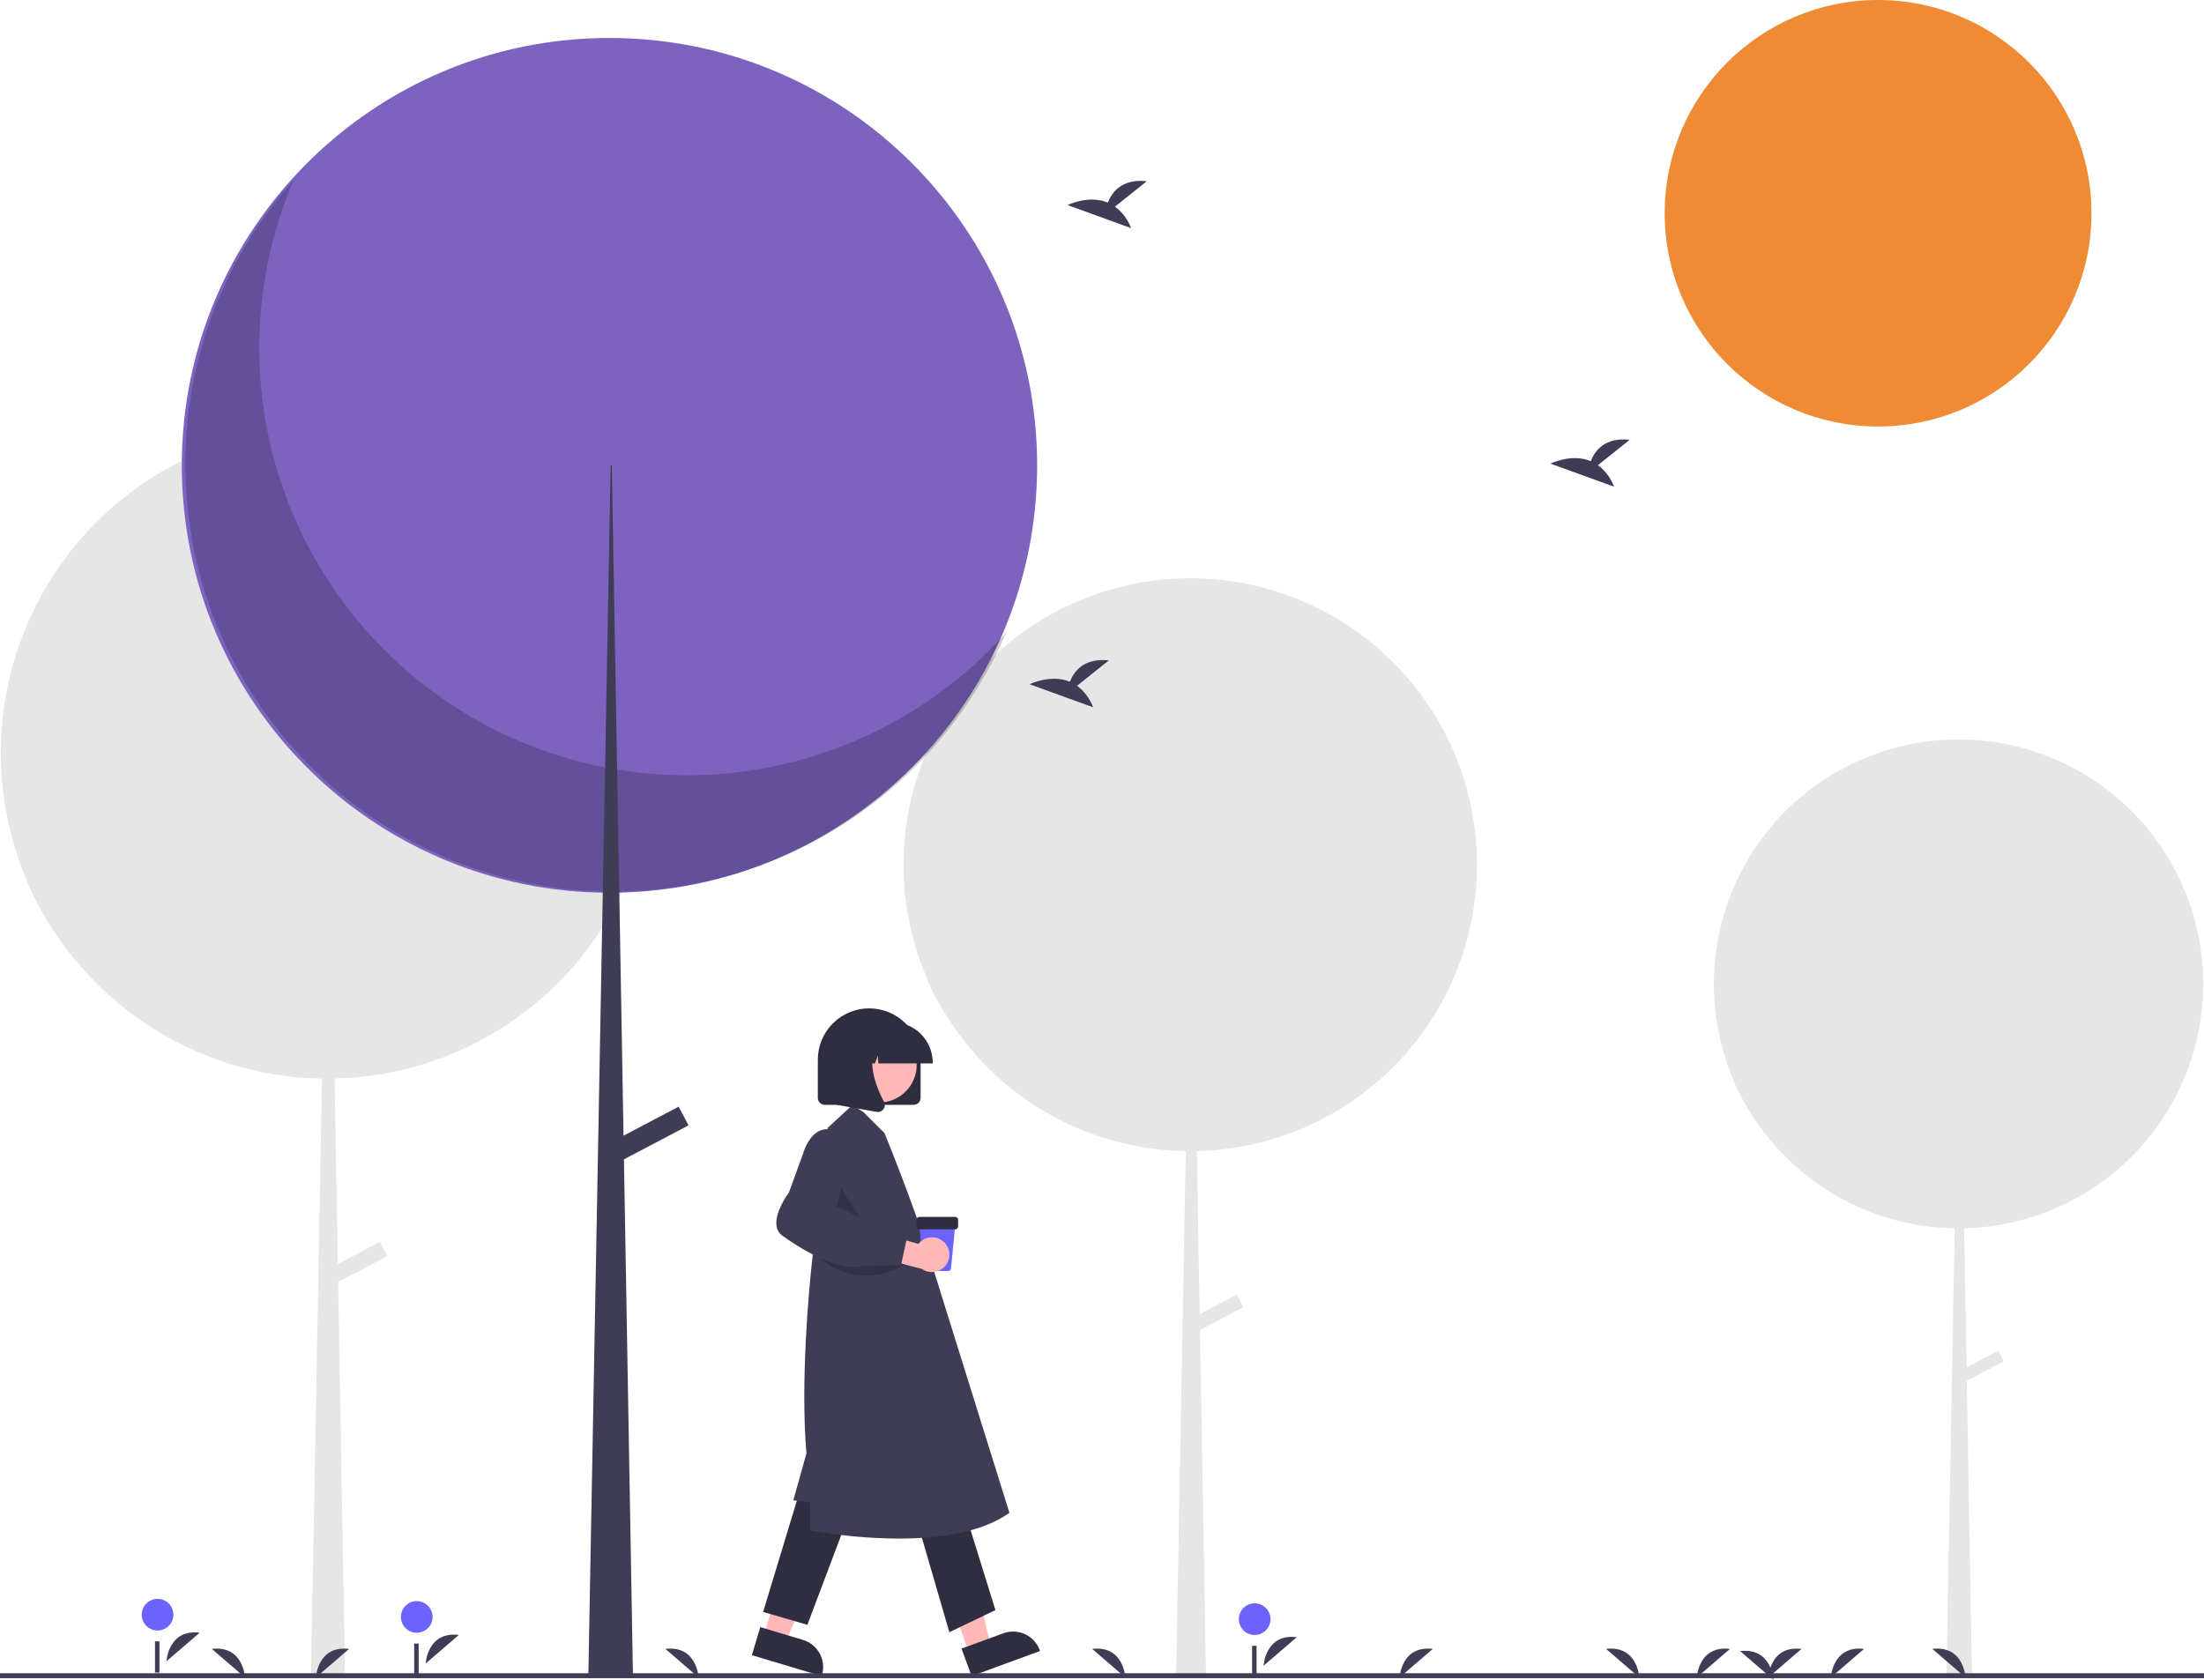 <svg width="1632" height="1244" viewBox="0 0 1632 1244" fill="none" xmlns="http://www.w3.org/2000/svg">
<g clip-path="url(#clip0_149_248)">
<path d="M565.49 1211.54L581.523 1216.34L607.677 1156.81L584.013 1149.72L565.49 1211.54Z" fill="#FFB8B8"/>
<path d="M562.967 1205.08L594.544 1214.53L594.545 1214.53C599.882 1216.13 604.365 1219.78 607.009 1224.69C609.652 1229.59 610.239 1235.34 608.641 1240.67L608.445 1241.33L556.744 1225.85L562.967 1205.08Z" fill="#2F2E41"/>
<path d="M717.863 1224.63L733.579 1218.87L718.834 1155.55L695.64 1164.05L717.863 1224.63Z" fill="#FFB8B8"/>
<path d="M711.974 1220.97L742.922 1209.63L742.924 1209.63C748.154 1207.71 753.933 1207.95 758.987 1210.29C764.042 1212.63 767.959 1216.89 769.877 1222.12L770.112 1222.76L719.441 1241.33L711.974 1220.97Z" fill="#2F2E41"/>
<path d="M592.374 1103.77L565.069 1193.83L597.834 1203.38L629.235 1120.14L592.374 1103.77Z" fill="#2F2E41"/>
<path d="M678.385 1124.24L702.96 1208.84L737.091 1192.47L712.517 1113.32L678.385 1124.24Z" fill="#2F2E41"/>
<path d="M665.595 1139.5C643.74 1139.4 621.935 1137.39 600.43 1133.49L599.882 1133.38V1112.57L587.404 1111.18L597.144 1076.41C592.604 1022.84 599.055 955.007 601.142 935.482C601.621 930.903 601.935 928.333 601.935 928.333L612.886 835.292L631.21 818.387L639.534 823.801L654.975 839.234C672.924 883.384 687.166 924.949 687.256 927.619L747.448 1120.41L747.042 1120.7C726.141 1135.45 694.281 1139.5 665.595 1139.5Z" fill="#3F3D56"/>
<path opacity="0.2" d="M620.653 876.561L616.444 902.818L644.936 914.566L620.653 876.561Z" fill="black"/>
<path d="M676.56 818.25H610.685C609.33 818.248 608.031 817.709 607.072 816.752C606.114 815.794 605.575 814.495 605.574 813.141V784.76C605.594 774.687 609.611 765.033 616.744 757.917C623.878 750.801 633.544 746.804 643.622 746.804C653.701 746.804 663.367 750.801 670.5 757.917C677.634 765.033 681.651 774.687 681.671 784.76V813.141C681.67 814.495 681.131 815.794 680.172 816.752C679.214 817.709 677.915 818.248 676.56 818.25V818.25Z" fill="#2F2E41"/>
<path d="M650.895 816.54C666.302 816.54 678.791 804.056 678.791 788.657C678.791 773.258 666.302 760.775 650.895 760.775C635.489 760.775 623 773.258 623 788.657C623 804.056 635.489 816.54 650.895 816.54Z" fill="#FFB8B8"/>
<path d="M690.672 787.598H650.391L649.978 781.818L647.913 787.598H641.71L640.892 776.141L636.798 787.598H624.797V787.03C624.806 779.054 627.98 771.408 633.622 765.768C639.265 760.128 646.915 756.956 654.895 756.947H660.574C668.554 756.956 676.204 760.128 681.847 765.768C687.489 771.408 690.663 779.054 690.672 787.03V787.598Z" fill="#2F2E41"/>
<path d="M650.061 823.547C649.758 823.547 649.455 823.52 649.157 823.467L619.661 818.266V769.542H652.13L651.326 770.478C640.142 783.516 648.568 804.656 654.586 816.097C655.03 816.935 655.228 817.881 655.157 818.827C655.086 819.772 654.749 820.678 654.186 821.441C653.714 822.093 653.094 822.624 652.377 822.99C651.66 823.356 650.866 823.547 650.061 823.547V823.547Z" fill="#2F2E41"/>
<path d="M702.106 941.318H685.938C685.42 941.319 684.919 941.127 684.535 940.779C684.151 940.43 683.91 939.951 683.862 939.435L680.625 906.28H707.419L704.183 939.434C704.134 939.951 703.894 940.43 703.51 940.779C703.126 941.127 702.625 941.319 702.106 941.318V941.318Z" fill="#6C63FF"/>
<path d="M707.377 910.451H680.669C680.115 910.45 679.585 910.23 679.194 909.839C678.803 909.448 678.583 908.918 678.582 908.365V903.36C678.583 902.807 678.803 902.277 679.194 901.886C679.585 901.495 680.115 901.275 680.669 901.274H707.377C707.93 901.275 708.46 901.495 708.852 901.886C709.243 902.277 709.463 902.807 709.464 903.36V908.365C709.463 908.918 709.243 909.448 708.852 909.839C708.46 910.23 707.93 910.45 707.377 910.451V910.451Z" fill="#2F2E41"/>
<path opacity="0.2" d="M602.613 927.052C610.038 935.644 620.108 941.528 631.242 943.777C642.376 946.026 653.942 944.514 664.122 939.478L670.194 936.475L602.613 927.052Z" fill="black"/>
<path d="M699.684 920.633C698.44 919.236 696.904 918.128 695.185 917.388C693.466 916.648 691.606 916.294 689.735 916.351C687.864 916.407 686.029 916.873 684.358 917.715C682.686 918.557 681.22 919.756 680.063 921.225L651.897 913.322L642.917 929.259L682.85 939.861C685.449 941.642 688.611 942.407 691.737 942.013C694.864 941.618 697.737 940.091 699.812 937.721C701.887 935.351 703.02 932.302 702.996 929.153C702.973 926.004 701.794 922.972 699.684 920.633V920.633Z" fill="#FFB8B8"/>
<path d="M632.471 938.319C619.08 938.32 600.961 930.472 579.451 915.272C578.253 914.442 577.24 913.372 576.476 912.13C575.712 910.889 575.215 909.502 575.016 908.058C573.43 898.011 583.234 884.429 584.195 883.127L594.502 854.837C594.621 854.377 597.942 842.137 606.281 837.782C608.036 836.882 609.966 836.372 611.937 836.288C613.909 836.204 615.875 836.548 617.701 837.295C633.584 843.076 621.182 887.716 619.479 893.571L640.523 903.471L653.886 911.985L672.187 913.898L667.218 936.882L639.425 937.507C637.149 938.064 634.814 938.336 632.471 938.319V938.319Z" fill="#3F3D56"/>
<path d="M1631.4 728.646C1631.39 701.787 1625.4 675.268 1613.86 651.009C1602.33 626.751 1585.54 605.361 1564.71 588.389C1543.88 571.417 1519.54 559.289 1493.44 552.882C1467.35 546.476 1440.15 545.952 1413.83 551.348C1387.5 556.745 1362.71 567.927 1341.24 584.083C1319.78 600.24 1302.18 620.968 1289.72 644.764C1277.25 668.56 1270.24 694.828 1269.19 721.667C1268.14 748.505 1273.08 775.241 1283.65 799.937C1283.47 799.74 1283.28 799.548 1283.11 799.351C1291.16 818.097 1302.31 835.352 1316.11 850.386C1316.15 850.432 1316.19 850.476 1316.23 850.521C1317.34 851.734 1318.46 852.94 1319.61 854.122C1336.16 871.381 1355.99 885.182 1377.92 894.722C1399.86 904.263 1423.47 909.352 1447.39 909.696L1441.27 1242.06H1460.18L1456.36 1022.69L1483.71 1008.3L1479.54 1000.37L1456.18 1012.67L1454.38 909.679C1501.7 908.595 1546.72 889.046 1579.8 855.214C1612.88 821.382 1631.4 775.953 1631.4 728.646V728.646Z" fill="#E6E6E6"/>
<path d="M1093.67 640.385C1093.66 608.908 1086.64 577.83 1073.12 549.401C1059.6 520.972 1039.92 495.905 1015.52 476.016C991.108 456.127 962.58 441.913 931.997 434.405C901.415 426.897 869.545 426.283 838.696 432.608C807.847 438.932 778.791 452.036 753.635 470.97C728.478 489.905 707.851 514.195 693.247 542.082C678.643 569.969 670.428 600.754 669.198 632.206C667.967 663.658 673.752 694.99 686.133 723.932C685.926 723.701 685.711 723.476 685.505 723.245C694.935 745.214 708.009 765.435 724.174 783.054C724.222 783.107 724.272 783.159 724.32 783.212C725.625 784.633 726.937 786.046 728.279 787.431C747.681 807.658 770.91 823.832 796.617 835.012C822.324 846.192 849.997 852.157 878.03 852.56L870.855 1242.06H893.02L888.534 984.983L920.597 968.111L915.706 958.825L888.329 973.231L886.223 852.54C941.675 851.269 994.428 828.36 1033.2 788.711C1071.97 749.063 1093.67 695.824 1093.67 640.385V640.385Z" fill="#E6E6E6"/>
<path d="M483.827 557.366C483.808 521.547 475.817 486.18 460.434 453.829C445.051 421.478 422.661 392.952 394.885 370.318C367.11 347.684 334.645 331.51 299.843 322.966C265.041 314.422 228.773 313.724 193.667 320.92C158.562 328.117 125.497 343.029 96.87 364.576C68.242 386.123 44.769 413.765 28.15 445.5C11.53 477.235 2.182 512.267 0.782 548.059C-0.618 583.851 5.965 619.506 20.054 652.441C19.818 652.178 19.574 651.923 19.339 651.659C30.071 676.66 44.948 699.671 63.344 719.721C63.399 719.782 63.455 719.841 63.511 719.901C64.995 721.518 66.488 723.126 68.015 724.702C90.094 747.72 116.528 766.125 145.783 778.848C175.037 791.571 206.528 798.359 238.429 798.817L230.264 1242.06H255.488L250.383 949.513L286.87 930.312L281.304 919.745L250.15 936.139L247.753 798.795C310.856 797.349 370.888 771.278 415.006 726.159C459.125 681.04 483.826 620.456 483.827 557.366V557.366Z" fill="#E6E6E6"/>
<path d="M1390.67 315.867C1477.93 315.867 1548.67 245.158 1548.67 157.934C1548.67 70.709 1477.93 0 1390.67 0C1303.4 0 1232.66 70.709 1232.66 157.934C1232.66 245.158 1303.4 315.867 1390.67 315.867Z" fill="#EF8B34"/>
<path d="M451.297 661.172C626.195 661.172 767.978 519.457 767.978 344.643C767.978 169.829 626.195 28.114 451.297 28.114C276.399 28.114 134.616 169.829 134.616 344.643C134.616 519.457 276.399 661.172 451.297 661.172Z" fill="#7D63BF"/>
<path opacity="0.2" d="M217.471 133.226C187.931 202.291 183.924 279.603 206.165 351.349C228.406 423.095 275.446 484.598 338.879 524.869C402.311 565.14 478.004 581.554 552.43 571.179C626.857 560.803 695.167 524.314 745.155 468.231C727.11 510.427 700.103 548.197 666.004 578.924C631.905 609.651 591.531 632.601 547.677 646.183C503.824 659.766 457.541 663.656 412.034 657.585C366.527 651.514 322.884 635.627 284.13 611.023C245.376 586.42 212.437 553.689 187.595 515.099C162.753 476.508 146.602 432.981 140.262 387.532C133.921 342.083 137.542 295.8 150.874 251.888C164.205 207.977 186.929 167.488 217.471 133.226V133.226Z" fill="black"/>
<path d="M452.167 344.643H453.038L468.698 1242.05H435.637L452.167 344.643Z" fill="#3F3D56"/>
<path d="M502.534 819.608L450.186 847.155L457.481 861.006L509.829 833.458L502.534 819.608Z" fill="#3F3D56"/>
<path d="M935.671 1233.66C935.671 1233.66 936.814 1209.73 960.237 1212.51Z" fill="#3F3D56"/>
<path d="M929.053 1210.89C935.527 1210.89 940.776 1205.64 940.776 1199.17C940.776 1192.7 935.527 1187.45 929.053 1187.45C922.579 1187.45 917.33 1192.7 917.33 1199.17C917.33 1205.64 922.579 1210.89 929.053 1210.89Z" fill="#6C63FF"/>
<path d="M930.455 1218.9H927.146V1242.05H930.455V1218.9Z" fill="#3F3D56"/>
<path d="M123.288 1230.35C123.288 1230.35 124.43 1206.42 147.853 1209.2Z" fill="#3F3D56"/>
<path d="M116.669 1207.58C123.144 1207.58 128.392 1202.34 128.392 1195.86C128.392 1189.39 123.144 1184.15 116.669 1184.15C110.195 1184.15 104.946 1189.39 104.946 1195.86C104.946 1202.34 110.195 1207.58 116.669 1207.58Z" fill="#6C63FF"/>
<path d="M118.071 1215.6H114.762V1238.75H118.071V1215.6Z" fill="#3F3D56"/>
<path d="M315.215 1232.01C315.215 1232.01 316.358 1208.08 339.781 1210.86Z" fill="#3F3D56"/>
<path d="M308.597 1209.23C315.071 1209.23 320.32 1203.99 320.32 1197.52C320.32 1191.05 315.071 1185.8 308.597 1185.8C302.123 1185.8 296.874 1191.05 296.874 1197.52C296.874 1203.99 302.123 1209.23 308.597 1209.23Z" fill="#6C63FF"/>
<path d="M309.999 1217.25H306.689V1240.4H309.999V1217.25Z" fill="#3F3D56"/>
<path d="M825.636 153.016L849.151 134.217C830.883 132.203 823.377 142.161 820.306 150.043C806.034 144.12 790.498 151.882 790.498 151.882L837.547 168.954C835.173 162.618 831.042 157.089 825.636 153.016V153.016Z" fill="#3F3D56"/>
<path d="M1183.25 344.503L1206.76 325.704C1188.5 323.69 1180.99 333.648 1177.92 341.53C1163.65 335.606 1148.11 343.369 1148.11 343.369L1195.16 360.441C1192.79 354.105 1188.66 348.576 1183.25 344.503V344.503Z" fill="#3F3D56"/>
<path d="M797.538 507.904L821.053 489.106C802.785 487.092 795.279 497.05 792.207 504.931C777.936 499.008 762.4 506.771 762.4 506.771L809.449 523.843C807.075 517.506 802.943 511.977 797.538 507.904Z" fill="#3F3D56"/>
<path d="M1256.45 1242.35C1256.45 1242.35 1257.59 1218.42 1281.01 1221.2Z" fill="#3F3D56"/>
<path d="M1036.39 1242.35C1036.39 1242.35 1037.54 1218.42 1060.96 1221.2Z" fill="#3F3D56"/>
<path d="M233.936 1242.35C233.936 1242.35 235.079 1218.42 258.501 1221.2Z" fill="#3F3D56"/>
<path d="M1355.72 1242.35C1355.72 1242.35 1356.86 1218.42 1380.29 1221.2Z" fill="#3F3D56"/>
<path d="M1309.39 1242.35C1309.39 1242.35 1310.54 1218.42 1333.96 1221.2Z" fill="#3F3D56"/>
<path d="M1213.83 1242.35C1213.83 1242.35 1212.68 1218.42 1189.26 1221.2Z" fill="#3F3D56"/>
<path d="M833.281 1242.35C833.281 1242.35 832.138 1218.42 808.716 1221.2Z" fill="#3F3D56"/>
<path d="M517.263 1242.35C517.263 1242.35 516.12 1218.42 492.697 1221.2Z" fill="#3F3D56"/>
<path d="M181.389 1242.35C181.389 1242.35 180.246 1218.42 156.824 1221.2Z" fill="#3F3D56"/>
<path d="M1455.39 1242.35C1455.39 1242.35 1454.25 1218.42 1430.83 1221.2Z" fill="#3F3D56"/>
<path d="M1313.1 1244C1313.1 1244 1311.96 1220.07 1288.54 1222.85Z" fill="#3F3D56"/>
<path d="M1632 1239.22H0V1242.89H1632V1239.22Z" fill="#3F3D56"/>
</g>
<defs>
<clipPath id="clip0_149_248">
<rect width="1632" height="1244" fill="white"/>
</clipPath>
</defs>
</svg>
